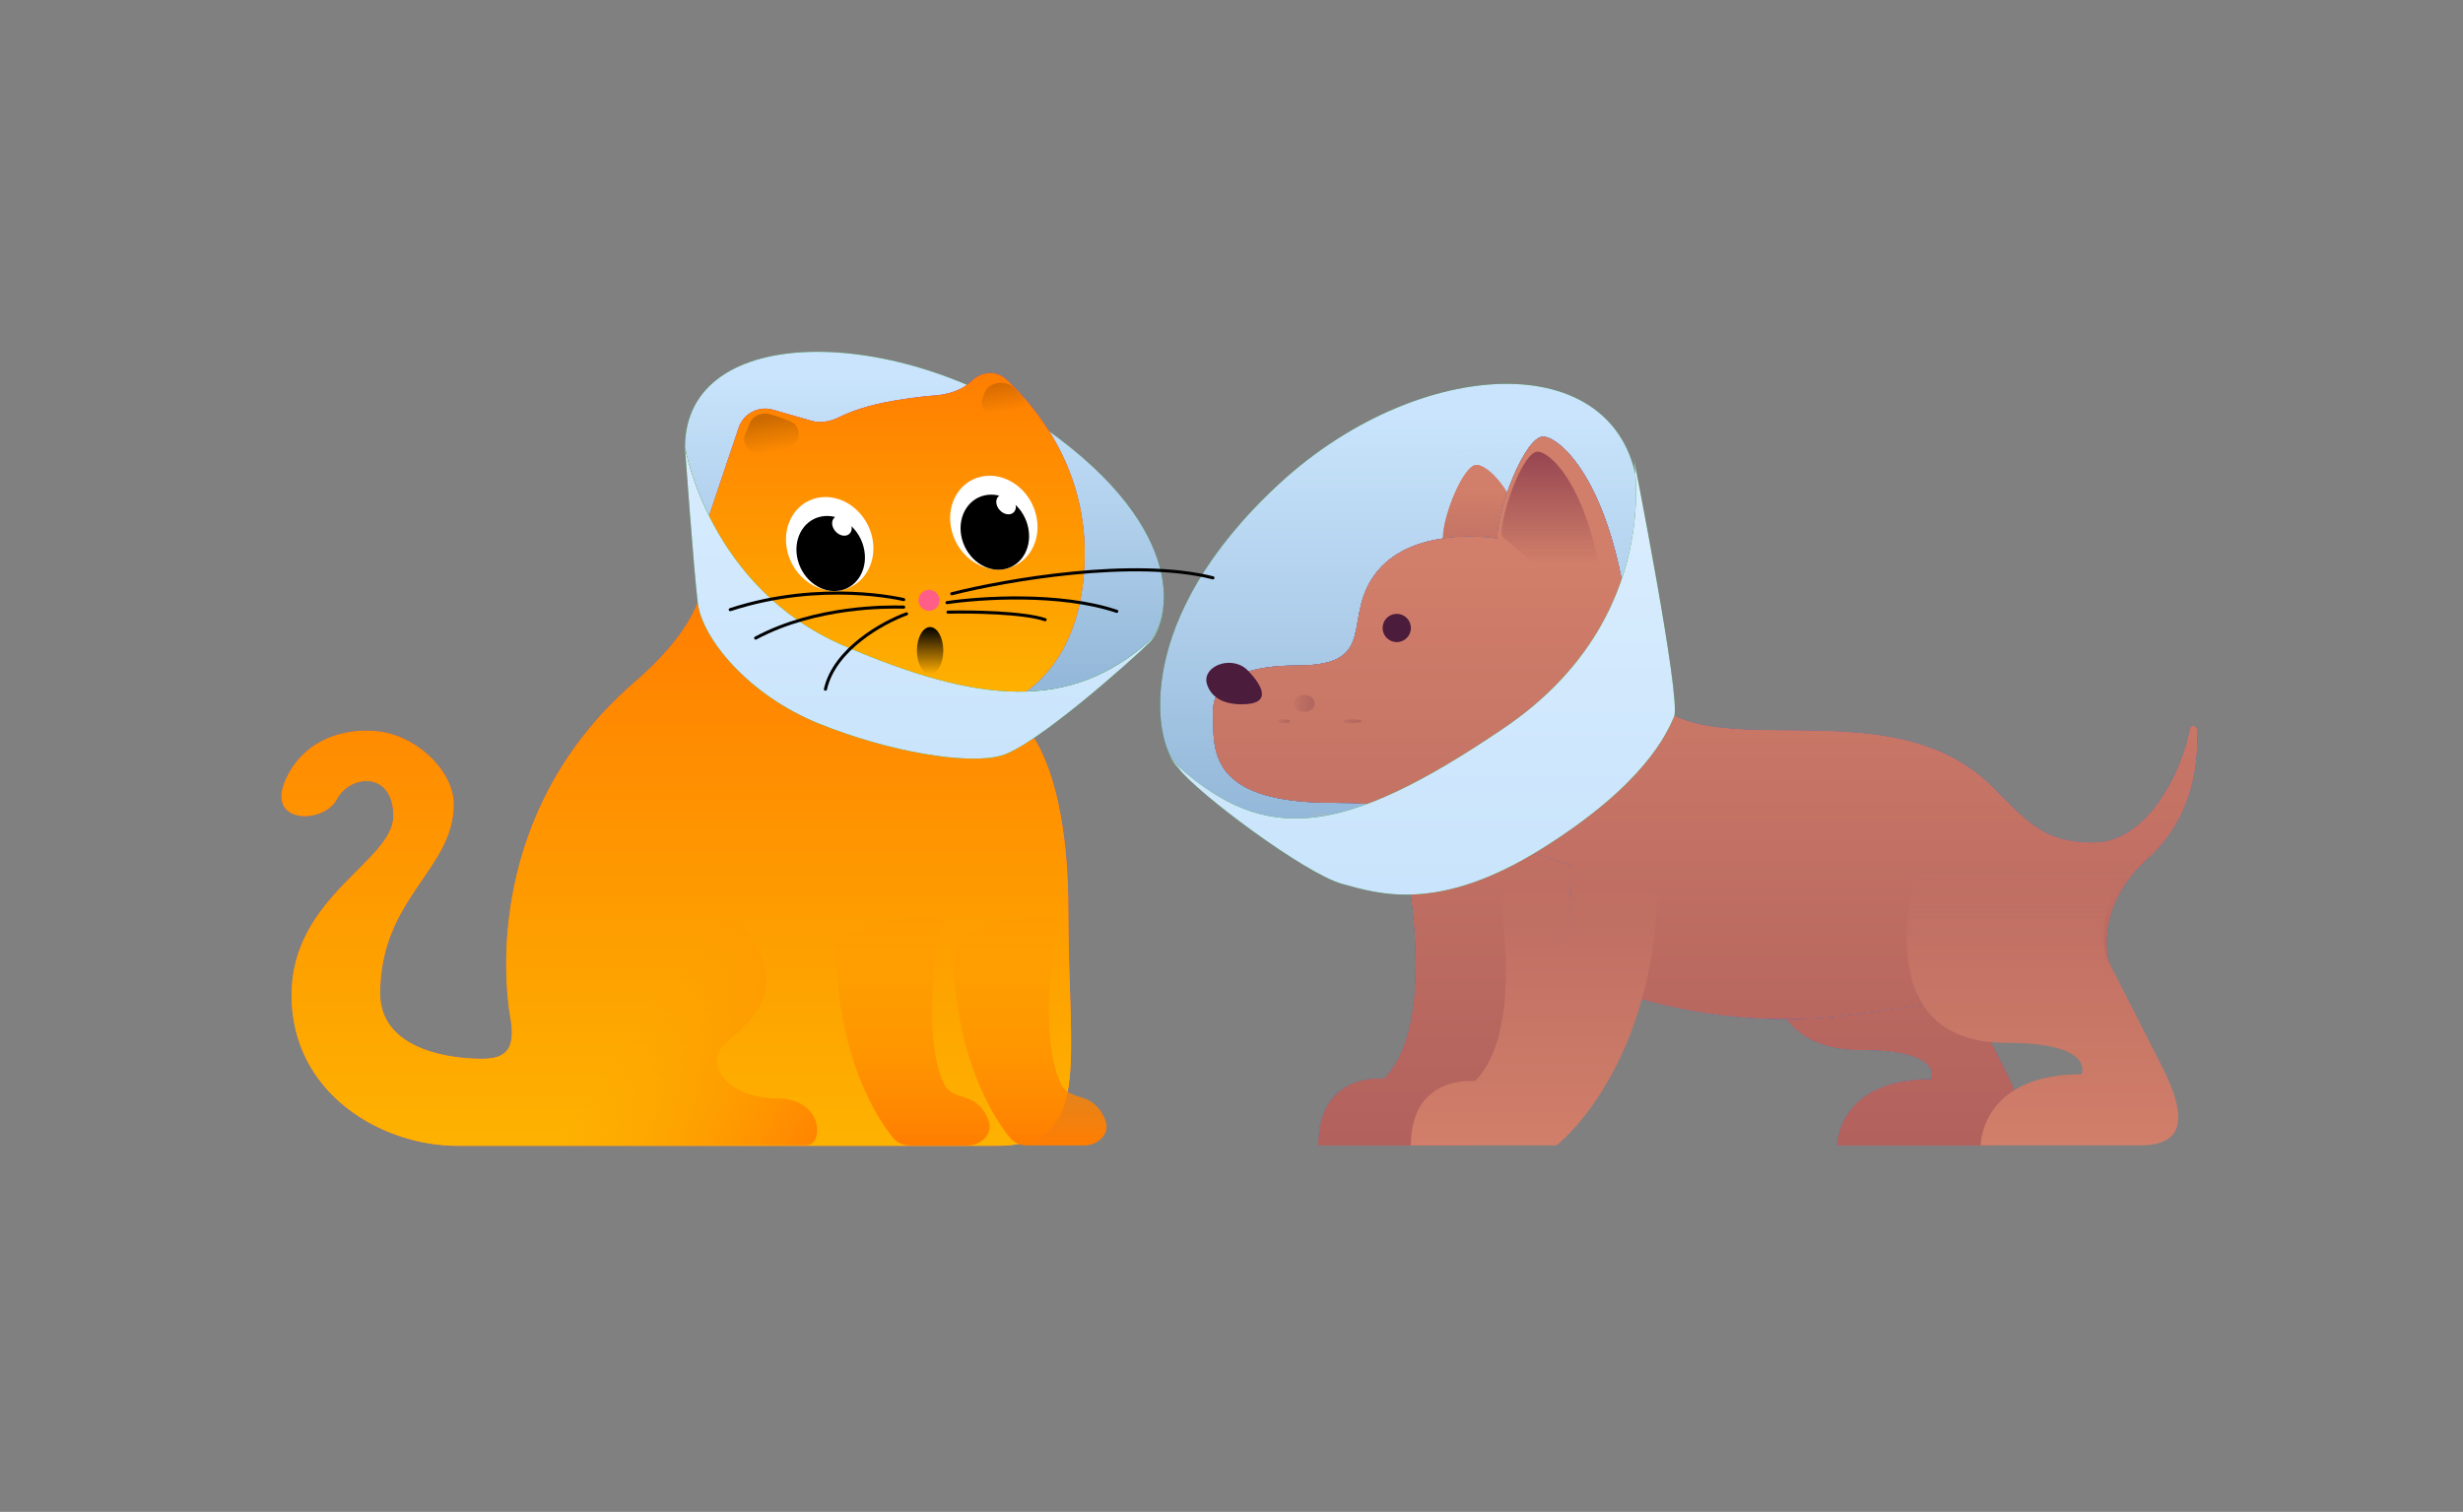 <svg width="215" height="132" viewBox="0 0 215 132" fill="none" xmlns="http://www.w3.org/2000/svg">
<rect x="0" y="0" width="215" height="132" fill="#808080" stroke="none"/>
<path d="M102.546 66.584C100.786 64.539 98.844 54.112 111.614 42.285C124.383 30.459 143.074 30.029 143.074 44.436C143.074 44.436 141.035 60.447 129.191 67.113C117.347 73.779 109.445 74.6 102.546 66.584Z" fill="#0B8B00"/>
<path d="M102.546 66.584C100.786 64.539 98.844 54.112 111.614 42.285C124.383 30.459 143.074 30.029 143.074 44.436C143.074 44.436 141.035 60.447 129.191 67.113C117.347 73.779 109.445 74.6 102.546 66.584Z" fill="url(#paint0_linear_1_668)"/>
<path d="M134.516 53.593C133.615 43.675 130.011 40.59 128.885 40.59C127.759 40.59 125.957 44.998 125.957 46.981L134.516 53.593Z" fill="#D17F6A"/>
<path d="M134.516 53.593C133.615 43.675 130.011 40.59 128.885 40.59C127.759 40.59 125.957 44.998 125.957 46.981L134.516 53.593Z" fill="url(#paint1_linear_1_668)"/>
<path d="M173.065 77.336C170.137 79.966 170.119 82.826 170.618 84.757C172.043 87.54 173.635 90.653 174.269 91.92C175.528 94.435 178.915 100.007 173.375 100.007H160.366C160.366 100.007 160.366 94.224 168.591 94.224C168.591 94.224 169.736 91.669 162.434 91.669C150.85 91.669 155.131 77.839 155.131 77.839" fill="#146FF4"/>
<path d="M173.065 77.336C170.137 79.966 170.119 82.826 170.618 84.757C172.043 87.54 173.635 90.653 174.269 91.92C175.528 94.435 178.915 100.007 173.375 100.007H160.366C160.366 100.007 160.366 94.224 168.591 94.224C168.591 94.224 169.736 91.669 162.434 91.669C150.85 91.669 155.131 77.839 155.131 77.839" fill="#0851C4"/>
<path d="M173.065 77.336C170.137 79.966 170.119 82.826 170.618 84.757C172.043 87.54 173.635 90.653 174.269 91.92C175.528 94.435 178.915 100.007 173.375 100.007H160.366C160.366 100.007 160.366 94.224 168.591 94.224C168.591 94.224 169.736 91.669 162.434 91.669C150.85 91.669 155.131 77.839 155.131 77.839" fill="#D17F6A"/>
<path d="M173.065 77.336C170.137 79.966 170.119 82.826 170.618 84.757C172.043 87.54 173.635 90.653 174.269 91.92C175.528 94.435 178.915 100.007 173.375 100.007H160.366C160.366 100.007 160.366 94.224 168.591 94.224C168.591 94.224 169.736 91.669 162.434 91.669C150.85 91.669 155.131 77.839 155.131 77.839" fill="url(#paint2_linear_1_668)"/>
<path d="M171.848 87.14L162.309 88.501C155.854 89.421 149.277 88.964 143.013 87.16C138.734 85.928 134.657 84.083 130.908 81.683L123.358 76.85C123.358 71.932 125.207 70.088 116.323 70.088C106.215 70.088 105.908 66.092 105.908 63.019C105.908 62.097 104.989 58.101 113.26 58.101C120.612 58.101 116.926 53.798 120.295 49.802C123.665 45.806 130.71 47.036 130.71 47.036C130.71 44.27 133.161 38.122 134.692 38.122C136.224 38.122 141.125 42.425 142.35 56.257C143.576 70.088 163.514 58.261 173.935 68.717C177.078 71.871 178.496 73.564 182.739 73.564C187.634 73.564 190.615 66.898 191.16 63.636C191.221 63.277 191.745 63.308 191.766 63.67C191.926 66.556 191.466 71.376 187.447 75.006C183.885 78.221 183.533 81.846 184.139 84.207" fill="#146FF4"/>
<path d="M171.848 87.14L162.309 88.501C155.854 89.421 149.277 88.964 143.013 87.16C138.734 85.928 134.657 84.083 130.908 81.683L123.358 76.85C123.358 71.932 125.207 70.088 116.323 70.088C106.215 70.088 105.908 66.092 105.908 63.019C105.908 62.097 104.989 58.101 113.26 58.101C120.612 58.101 116.926 53.798 120.295 49.802C123.665 45.806 130.71 47.036 130.71 47.036C130.71 44.27 133.161 38.122 134.692 38.122C136.224 38.122 141.125 42.425 142.35 56.257C143.576 70.088 163.514 58.261 173.935 68.717C177.078 71.871 178.496 73.564 182.739 73.564C187.634 73.564 190.615 66.898 191.16 63.636C191.221 63.277 191.745 63.308 191.766 63.67C191.926 66.556 191.466 71.376 187.447 75.006C183.885 78.221 183.533 81.846 184.139 84.207" fill="#0851C4"/>
<path d="M171.848 87.14L162.309 88.501C155.854 89.421 149.277 88.964 143.013 87.16C138.734 85.928 134.657 84.083 130.908 81.683L123.358 76.85C123.358 71.932 125.207 70.088 116.323 70.088C106.215 70.088 105.908 66.092 105.908 63.019C105.908 62.097 104.989 58.101 113.26 58.101C120.612 58.101 116.926 53.798 120.295 49.802C123.665 45.806 130.71 47.036 130.71 47.036C130.71 44.27 133.161 38.122 134.692 38.122C136.224 38.122 141.125 42.425 142.35 56.257C143.576 70.088 163.514 58.261 173.935 68.717C177.078 71.871 178.496 73.564 182.739 73.564C187.634 73.564 190.615 66.898 191.16 63.636C191.221 63.277 191.745 63.308 191.766 63.67C191.926 66.556 191.466 71.376 187.447 75.006C183.885 78.221 183.533 81.846 184.139 84.207" fill="#D17F6A"/>
<path d="M171.848 87.14L162.309 88.501C155.854 89.421 149.277 88.964 143.013 87.16C138.734 85.928 134.657 84.083 130.908 81.683L123.358 76.85C123.358 71.932 125.207 70.088 116.323 70.088C106.215 70.088 105.908 66.092 105.908 63.019C105.908 62.097 104.989 58.101 113.26 58.101C120.612 58.101 116.926 53.798 120.295 49.802C123.665 45.806 130.71 47.036 130.71 47.036C130.71 44.27 133.161 38.122 134.692 38.122C136.224 38.122 141.125 42.425 142.35 56.257C143.576 70.088 163.514 58.261 173.935 68.717C177.078 71.871 178.496 73.564 182.739 73.564C187.634 73.564 190.615 66.898 191.16 63.636C191.221 63.277 191.745 63.308 191.766 63.67C191.926 66.556 191.466 71.376 187.447 75.006C183.885 78.221 183.533 81.846 184.139 84.207" fill="url(#paint3_linear_1_668)"/>
<path d="M121.759 70.596C121.759 70.596 126.447 88.437 120.804 94.18C120.804 94.18 115.083 93.532 115.083 100.007H128.117C128.117 100.007 137.175 92.884 137.175 75.567" fill="#146FF4"/>
<path d="M121.759 70.596C121.759 70.596 126.447 88.437 120.804 94.18C120.804 94.18 115.083 93.532 115.083 100.007H128.117C128.117 100.007 137.175 92.884 137.175 75.567" fill="#0851C4"/>
<path d="M121.759 70.596C121.759 70.596 126.447 88.437 120.804 94.18C120.804 94.18 115.083 93.532 115.083 100.007H128.117C128.117 100.007 137.175 92.884 137.175 75.567" fill="#D17F6A"/>
<path d="M121.759 70.596C121.759 70.596 126.447 88.437 120.804 94.18C120.804 94.18 115.083 93.532 115.083 100.007H128.117C128.117 100.007 137.175 92.884 137.175 75.567" fill="url(#paint4_linear_1_668)"/>
<path d="M129.675 71.695C129.675 71.695 134.25 88.868 128.743 94.396C128.743 94.396 123.159 93.772 123.159 100.004H135.88C135.88 100.004 144.72 93.148 144.72 76.48" fill="url(#paint5_linear_1_668)"/>
<path d="M186.515 75.644C183.373 78.47 183.354 81.542 183.889 83.617C185.418 86.608 187.125 89.953 187.806 91.314C189.157 94.016 192.79 100.003 186.847 100.003H172.891C172.891 100.003 172.891 93.789 181.714 93.789C181.714 93.789 182.944 91.044 175.109 91.044C162.683 91.044 167.275 76.184 167.275 76.184" fill="url(#paint6_linear_1_668)"/>
<path d="M139.283 53.592C139.653 53.898 140.204 53.603 140.152 53.127C139.011 42.721 135.379 39.436 134.213 39.436C133.043 39.436 131.197 44.158 131.067 46.544C131.058 46.705 131.132 46.857 131.256 46.96L139.283 53.592Z" fill="url(#paint7_linear_1_668)"/>
<path d="M108.407 61.491C106.518 61.491 105.677 60.684 105.369 59.769C105.005 58.689 106.133 57.87 107.272 57.87C107.873 57.87 108.463 58.075 108.886 58.502C110.134 59.765 111.168 61.491 108.407 61.491Z" fill="#4B1C3C"/>
<mask id="mask0_1_668" style="mask-type:alpha" maskUnits="userSpaceOnUse" x="105" y="38" width="87" height="63">
<path d="M172.962 77.358C170.037 79.989 170.02 82.849 170.518 84.781C171.941 87.566 173.531 90.68 174.165 91.948C175.422 94.463 178.805 100.037 173.272 100.037H160.279C160.279 100.037 160.279 94.252 168.493 94.252C168.493 94.252 169.637 91.696 162.343 91.696C150.774 91.696 155.05 77.861 155.05 77.861" fill="#146FF4"/>
<path d="M172.962 77.358C170.037 79.989 170.02 82.849 170.518 84.781C171.941 87.566 173.531 90.68 174.165 91.948C175.422 94.463 178.805 100.037 173.272 100.037H160.279C160.279 100.037 160.279 94.252 168.493 94.252C168.493 94.252 169.637 91.696 162.343 91.696C150.774 91.696 155.05 77.861 155.05 77.861" fill="#0851C4"/>
<path d="M172.962 77.358C170.037 79.989 170.02 82.849 170.518 84.781C171.941 87.566 173.531 90.68 174.165 91.948C175.422 94.463 178.805 100.037 173.272 100.037H160.279C160.279 100.037 160.279 94.252 168.493 94.252C168.493 94.252 169.637 91.696 162.343 91.696C150.774 91.696 155.05 77.861 155.05 77.861" fill="#D17F6A"/>
<path d="M172.962 77.358C170.037 79.989 170.02 82.849 170.518 84.781C171.941 87.566 173.531 90.68 174.165 91.948C175.422 94.463 178.805 100.037 173.272 100.037H160.279C160.279 100.037 160.279 94.252 168.493 94.252C168.493 94.252 169.637 91.696 162.343 91.696C150.774 91.696 155.05 77.861 155.05 77.861" fill="url(#paint8_linear_1_668)"/>
<path d="M171.746 87.165L162.219 88.526C155.772 89.447 149.203 88.99 142.946 87.185C138.672 85.953 134.6 84.107 130.856 81.706L123.315 76.872C123.315 71.952 125.161 70.107 116.288 70.107C106.192 70.107 105.886 66.11 105.886 63.035C105.886 62.113 104.968 58.115 113.229 58.115C120.572 58.115 116.89 53.811 120.256 49.813C123.621 45.816 130.658 47.046 130.658 47.046C130.658 44.279 133.106 38.129 134.635 38.129C136.165 38.129 141.06 42.434 142.284 56.27C143.508 70.107 163.423 58.275 173.831 68.736C176.97 71.891 178.387 73.585 182.624 73.585C187.514 73.585 190.49 66.915 191.035 63.653C191.096 63.293 191.619 63.324 191.641 63.687C191.8 66.574 191.341 71.395 187.327 75.027C183.769 78.243 177.279 81.024 177.885 83.386" fill="#146FF4"/>
<path d="M171.746 87.165L162.219 88.526C155.772 89.447 149.203 88.99 142.946 87.185C138.672 85.953 134.6 84.107 130.856 81.706L123.315 76.872C123.315 71.952 125.161 70.107 116.288 70.107C106.192 70.107 105.886 66.11 105.886 63.035C105.886 62.113 104.968 58.115 113.229 58.115C120.572 58.115 116.89 53.811 120.256 49.813C123.621 45.816 130.658 47.046 130.658 47.046C130.658 44.279 133.106 38.129 134.635 38.129C136.165 38.129 141.06 42.434 142.284 56.27C143.508 70.107 163.423 58.275 173.831 68.736C176.97 71.891 178.387 73.585 182.624 73.585C187.514 73.585 190.49 66.915 191.035 63.653C191.096 63.293 191.619 63.324 191.641 63.687C191.8 66.574 191.341 71.395 187.327 75.027C183.769 78.243 177.279 81.024 177.885 83.386" fill="#0851C4"/>
<path d="M171.746 87.165L162.219 88.526C155.772 89.447 149.203 88.99 142.946 87.185C138.672 85.953 134.6 84.107 130.856 81.706L123.315 76.872C123.315 71.952 125.161 70.107 116.288 70.107C106.192 70.107 105.886 66.11 105.886 63.035C105.886 62.113 104.968 58.115 113.229 58.115C120.572 58.115 116.89 53.811 120.256 49.813C123.621 45.816 130.658 47.046 130.658 47.046C130.658 44.279 133.106 38.129 134.635 38.129C136.165 38.129 141.06 42.434 142.284 56.27C143.508 70.107 163.423 58.275 173.831 68.736C176.97 71.891 178.387 73.585 182.624 73.585C187.514 73.585 190.49 66.915 191.035 63.653C191.096 63.293 191.619 63.324 191.641 63.687C191.8 66.574 191.341 71.395 187.327 75.027C183.769 78.243 177.279 81.024 177.885 83.386" fill="#D17F6A"/>
<path d="M171.746 87.165L162.219 88.526C155.772 89.447 149.203 88.99 142.946 87.185C138.672 85.953 134.6 84.107 130.856 81.706L123.315 76.872C123.315 71.952 125.161 70.107 116.288 70.107C106.192 70.107 105.886 66.11 105.886 63.035C105.886 62.113 104.968 58.115 113.229 58.115C120.572 58.115 116.89 53.811 120.256 49.813C123.621 45.816 130.658 47.046 130.658 47.046C130.658 44.279 133.106 38.129 134.635 38.129C136.165 38.129 141.06 42.434 142.284 56.27C143.508 70.107 163.423 58.275 173.831 68.736C176.97 71.891 178.387 73.585 182.624 73.585C187.514 73.585 190.49 66.915 191.035 63.653C191.096 63.293 191.619 63.324 191.641 63.687C191.8 66.574 191.341 71.395 187.327 75.027C183.769 78.243 177.279 81.024 177.885 83.386" fill="url(#paint9_linear_1_668)"/>
<path d="M121.718 70.616C121.718 70.616 126.4 88.463 120.764 94.208C120.764 94.208 115.049 93.56 115.049 100.037H128.068C128.068 100.037 137.116 92.911 137.116 75.588" fill="#146FF4"/>
<path d="M121.718 70.616C121.718 70.616 126.4 88.463 120.764 94.208C120.764 94.208 115.049 93.56 115.049 100.037H128.068C128.068 100.037 137.116 92.911 137.116 75.588" fill="#0851C4"/>
<path d="M121.718 70.616C121.718 70.616 126.4 88.463 120.764 94.208C120.764 94.208 115.049 93.56 115.049 100.037H128.068C128.068 100.037 137.116 92.911 137.116 75.588" fill="#D17F6A"/>
<path d="M121.718 70.616C121.718 70.616 126.4 88.463 120.764 94.208C120.764 94.208 115.049 93.56 115.049 100.037H128.068C128.068 100.037 137.116 92.911 137.116 75.588" fill="url(#paint10_linear_1_668)"/>
</mask>
<g mask="url(#mask0_1_668)">
<path fill-rule="evenodd" clip-rule="evenodd" d="M113.336 73.49C135.844 76.524 145.206 63.948 147.008 56.851L144.384 56.185C142.918 61.96 134.831 73.656 113.697 70.807L113.336 73.49Z" fill="#FED33C"/>
</g>
<path opacity="0.2" d="M112.955 61.412C112.955 61.821 113.36 62.152 113.86 62.152C114.36 62.152 114.765 61.821 114.765 61.412C114.765 61.003 114.36 60.671 113.86 60.671C113.36 60.671 112.955 61.003 112.955 61.412Z" fill="url(#paint11_linear_1_668)"/>
<path opacity="0.2" d="M111.473 62.975C111.473 63.066 111.731 63.139 112.05 63.139C112.368 63.139 112.626 63.066 112.626 62.975C112.626 62.884 112.368 62.81 112.05 62.81C111.731 62.81 111.473 62.884 111.473 62.975Z" fill="url(#paint12_linear_1_668)"/>
<path opacity="0.2" d="M117.234 62.975C117.234 63.066 117.603 63.139 118.057 63.139C118.512 63.139 118.88 63.066 118.88 62.975C118.88 62.884 118.512 62.81 118.057 62.81C117.603 62.81 117.234 62.884 117.234 62.975Z" fill="url(#paint13_linear_1_668)"/>
<path d="M120.691 54.827C120.691 55.509 121.243 56.062 121.925 56.062C122.607 56.062 123.16 55.509 123.16 54.827C123.16 54.145 122.607 53.593 121.925 53.593C121.243 53.593 120.691 54.145 120.691 54.827Z" fill="#4B1C3C"/>
<path d="M44.542 88.785C44.048 86.008 42.314 70.87 55.405 59.548C61.659 54.14 61.33 50.631 61.33 50.631C61.33 50.631 70.218 64.957 77.624 63.934C85.031 62.911 89.145 63.057 89.145 63.057C89.145 63.057 93.26 66.127 93.26 79.576C93.26 93.025 95.4 100.041 87.006 100.041C78.612 100.041 46.517 100.041 39.934 100.041C33.35 100.041 25.45 95.51 25.45 86.885C25.45 78.26 34.338 75.19 34.338 71.243C34.338 67.296 30.552 67.588 29.4 69.781C28.248 71.974 23.146 71.974 24.956 68.027C26.767 64.08 30.937 63.452 33.515 63.934C36.642 64.519 39.605 67.442 39.605 70.22C39.605 75.921 33.186 78.406 33.186 86.739C33.186 91.27 38.452 92.44 42.073 92.44C44.213 92.44 45.036 91.563 44.542 88.785Z" fill="#7B22F3"/>
<path d="M44.542 88.785C44.048 86.008 42.314 70.87 55.405 59.548C61.659 54.14 61.33 50.631 61.33 50.631C61.33 50.631 70.218 64.957 77.624 63.934C85.031 62.911 89.145 63.057 89.145 63.057C89.145 63.057 93.26 66.127 93.26 79.576C93.26 93.025 95.4 100.041 87.006 100.041C78.612 100.041 46.517 100.041 39.934 100.041C33.35 100.041 25.45 95.51 25.45 86.885C25.45 78.26 34.338 75.19 34.338 71.243C34.338 67.296 30.552 67.588 29.4 69.781C28.248 71.974 23.146 71.974 24.956 68.027C26.767 64.08 30.937 63.452 33.515 63.934C36.642 64.519 39.605 67.442 39.605 70.22C39.605 75.921 33.186 78.406 33.186 86.739C33.186 91.27 38.452 92.44 42.073 92.44C44.213 92.44 45.036 91.563 44.542 88.785Z" fill="url(#paint14_linear_1_668)"/>
<path d="M44.542 88.785C44.048 86.008 42.314 70.87 55.405 59.548C61.659 54.14 61.33 50.631 61.33 50.631C61.33 50.631 70.218 64.957 77.624 63.934C85.031 62.911 89.145 63.057 89.145 63.057C89.145 63.057 93.26 66.127 93.26 79.576C93.26 93.025 95.4 100.041 87.006 100.041C78.612 100.041 46.517 100.041 39.934 100.041C33.35 100.041 25.45 95.51 25.45 86.885C25.45 78.26 34.338 75.19 34.338 71.243C34.338 67.296 30.552 67.588 29.4 69.781C28.248 71.974 23.146 71.974 24.956 68.027C26.767 64.08 30.937 63.452 33.515 63.934C36.642 64.519 39.605 67.442 39.605 70.22C39.605 75.921 33.186 78.406 33.186 86.739C33.186 91.27 38.452 92.44 42.073 92.44C44.213 92.44 45.036 91.563 44.542 88.785Z" fill="url(#paint15_linear_1_668)"/>
<path d="M100.322 55.981C102.082 54.418 104.023 46.452 91.254 37.417C78.484 28.381 59.793 28.053 59.793 39.06C59.793 39.06 61.833 51.292 73.676 56.385C85.52 61.478 93.422 62.105 100.322 55.981Z" fill="#0B8B00"/>
<path d="M100.322 55.981C102.082 54.418 104.023 46.452 91.254 37.417C78.484 28.381 59.793 28.053 59.793 39.06C59.793 39.06 61.833 51.292 73.676 56.385C85.52 61.478 93.422 62.105 100.322 55.981Z" fill="url(#paint16_linear_1_668)"/>
<path d="M61.767 45.77C61.766 45.531 61.811 45.288 61.887 45.061L64.483 37.336C64.899 36.101 66.213 35.411 67.465 35.771L70.846 36.741C71.648 36.971 72.525 36.783 73.272 36.412C74.217 35.942 75.804 35.339 78.229 34.948C79.749 34.702 80.824 34.582 81.583 34.531C82.629 34.459 83.857 34.116 84.639 33.417L84.924 33.163C85.763 32.412 87.001 32.342 87.828 33.107C90.22 35.322 94.685 40.5 94.685 48.287C94.685 57.189 89.988 60.282 88.457 61.054C88.148 61.209 87.818 61.252 87.475 61.214C83.838 60.811 61.843 57.874 61.767 45.77Z" fill="#7B22F3"/>
<path d="M61.767 45.77C61.766 45.531 61.811 45.288 61.887 45.061L64.483 37.336C64.899 36.101 66.213 35.411 67.465 35.771L70.846 36.741C71.648 36.971 72.525 36.783 73.272 36.412C74.217 35.942 75.804 35.339 78.229 34.948C79.749 34.702 80.824 34.582 81.583 34.531C82.629 34.459 83.857 34.116 84.639 33.417L84.924 33.163C85.763 32.412 87.001 32.342 87.828 33.107C90.22 35.322 94.685 40.5 94.685 48.287C94.685 57.189 89.988 60.282 88.457 61.054C88.148 61.209 87.818 61.252 87.475 61.214C83.838 60.811 61.843 57.874 61.767 45.77Z" fill="url(#paint17_linear_1_668)"/>
<path d="M61.767 45.77C61.766 45.531 61.811 45.288 61.887 45.061L64.483 37.336C64.899 36.101 66.213 35.411 67.465 35.771L70.846 36.741C71.648 36.971 72.525 36.783 73.272 36.412C74.217 35.942 75.804 35.339 78.229 34.948C79.749 34.702 80.824 34.582 81.583 34.531C82.629 34.459 83.857 34.116 84.639 33.417L84.924 33.163C85.763 32.412 87.001 32.342 87.828 33.107C90.22 35.322 94.685 40.5 94.685 48.287C94.685 57.189 89.988 60.282 88.457 61.054C88.148 61.209 87.818 61.252 87.475 61.214C83.838 60.811 61.843 57.874 61.767 45.77Z" fill="url(#paint18_linear_1_668)"/>
<path fill-rule="evenodd" clip-rule="evenodd" d="M87.029 53.65C85.406 53.56 83.768 53.557 82.756 53.581C82.682 53.583 82.62 53.524 82.618 53.449C82.616 53.374 82.675 53.312 82.75 53.31C83.768 53.286 85.413 53.289 87.044 53.38C88.67 53.47 90.299 53.647 91.273 53.975C91.344 53.999 91.382 54.076 91.358 54.147C91.334 54.218 91.257 54.256 91.186 54.232C90.251 53.917 88.657 53.74 87.029 53.65Z" fill="black"/>
<path d="M101.597 51.958C101.633 53.981 100.965 55.409 100.321 55.98C93.422 62.105 85.52 61.477 73.676 56.384C61.867 51.307 59.805 39.131 59.793 39.06C59.793 39.071 59.793 39.081 59.793 39.092C59.793 39.092 60.534 49.481 60.905 52.615C61.275 55.748 65.351 60.696 71.464 63.169C77.577 65.643 84.431 66.798 87.395 65.973C90.359 65.148 98.695 57.727 100.363 56.078C100.977 55.47 101.642 54.012 101.597 51.958Z" fill="#0B8B00"/>
<path d="M101.597 51.958C101.633 53.981 100.965 55.409 100.321 55.98C93.422 62.105 85.52 61.477 73.676 56.384C61.867 51.307 59.805 39.131 59.793 39.06C59.793 39.071 59.793 39.081 59.793 39.092C59.793 39.092 60.534 49.481 60.905 52.615C61.275 55.748 65.351 60.696 71.464 63.169C77.577 65.643 84.431 66.798 87.395 65.973C90.359 65.148 98.695 57.727 100.363 56.078C100.977 55.47 101.642 54.012 101.597 51.958Z" fill="url(#paint19_linear_1_668)"/>
<path d="M83.261 33.132C79.191 31.54 75.03 30.713 71.364 30.714C75.031 30.715 79.192 31.542 83.261 33.132Z" fill="#0B8B00"/>
<path d="M83.261 33.132C79.191 31.54 75.03 30.713 71.364 30.714C75.031 30.715 79.192 31.542 83.261 33.132Z" fill="url(#paint20_linear_1_668)"/>
<path d="M101.928 65.44C101.928 65.44 102.208 66.333 102.912 66.958C110.463 73.654 117.144 73.176 131.307 63.547C145.469 53.919 142.568 39.889 142.581 39.812C142.581 39.823 142.581 39.835 142.581 39.847C142.581 39.847 146.778 61.078 146.138 62.56C145.497 64.041 143.568 68.485 134.581 74.101C125.593 79.716 120.388 78.068 117.144 77.166C113.9 76.265 104.479 69.225 102.867 67.065C102.194 66.4 101.928 65.44 101.928 65.44Z" fill="#0B8B00"/>
<path d="M101.928 65.44C101.928 65.44 102.208 66.333 102.912 66.958C110.463 73.654 117.144 73.176 131.307 63.547C145.469 53.919 142.568 39.889 142.581 39.812C142.581 39.823 142.581 39.835 142.581 39.847C142.581 39.847 146.778 61.078 146.138 62.56C145.497 64.041 143.568 68.485 134.581 74.101C125.593 79.716 120.388 78.068 117.144 77.166C113.9 76.265 104.479 69.225 102.867 67.065C102.194 66.4 101.928 65.44 101.928 65.44Z" fill="url(#paint21_linear_1_668)"/>
<path d="M121.669 41.256C126.124 39.516 130.678 38.611 134.69 38.612C130.677 38.613 126.123 39.517 121.669 41.256Z" fill="#0B8B00"/>
<path d="M121.669 41.256C126.124 39.516 130.678 38.611 134.69 38.612C130.677 38.613 126.123 39.517 121.669 41.256Z" fill="url(#paint22_linear_1_668)"/>
<path d="M90.416 44.858C91.006 47.078 89.845 49.221 87.822 49.645C85.799 50.07 83.68 48.614 83.09 46.395C82.5 44.175 83.662 42.032 85.684 41.608C87.707 41.183 89.826 42.639 90.416 44.858Z" fill="white"/>
<path d="M76.088 46.72C76.678 48.939 75.517 51.083 73.494 51.507C71.471 51.931 69.352 50.476 68.762 48.257C68.172 46.037 69.333 43.894 71.356 43.469C73.379 43.045 75.498 44.5 76.088 46.72Z" fill="white"/>
<path d="M89.705 45.864C90.179 47.644 89.28 49.355 87.698 49.687C86.116 50.019 84.45 48.845 83.976 47.066C83.503 45.286 84.402 43.574 85.984 43.242C87.566 42.91 89.232 44.084 89.705 45.864Z" fill="white"/>
<path d="M89.705 45.864C90.179 47.644 89.28 49.355 87.698 49.687C86.116 50.019 84.45 48.845 83.976 47.066C83.503 45.286 84.402 43.574 85.984 43.242C87.566 42.91 89.232 44.084 89.705 45.864Z" fill="url(#paint23_linear_1_668)"/>
<path d="M75.377 47.725C75.851 49.505 74.952 51.217 73.37 51.549C71.788 51.881 70.122 50.707 69.648 48.927C69.175 47.147 70.074 45.435 71.656 45.103C73.238 44.772 74.904 45.945 75.377 47.725Z" fill="white"/>
<path d="M75.377 47.725C75.851 49.505 74.952 51.217 73.37 51.549C71.788 51.881 70.122 50.707 69.648 48.927C69.175 47.147 70.074 45.435 71.656 45.103C73.238 44.772 74.904 45.945 75.377 47.725Z" fill="url(#paint24_linear_1_668)"/>
<path d="M88.498 43.684C88.787 44.126 88.72 44.64 88.347 44.833C87.974 45.026 87.437 44.824 87.147 44.383C86.857 43.941 86.925 43.426 87.298 43.233C87.671 43.041 88.208 43.242 88.498 43.684Z" fill="white"/>
<path d="M74.169 45.549C74.459 45.991 74.391 46.506 74.018 46.699C73.645 46.891 73.108 46.69 72.819 46.248C72.529 45.806 72.597 45.292 72.969 45.099C73.343 44.906 73.88 45.108 74.169 45.549Z" fill="white"/>
<path d="M82.493 78.369C82.493 78.369 79.986 89.717 82.44 94.706C82.771 95.377 83.555 95.627 84.273 95.838C84.991 96.049 85.852 96.578 86.305 97.87C86.702 98.999 85.651 100.004 84.455 100.004H79.416C78.867 100.004 78.34 99.797 77.991 99.373C76.566 97.64 72.96 92.246 72.96 82.026" fill="url(#paint25_linear_1_668)"/>
<path d="M92.697 78.369C92.697 78.369 90.191 89.717 92.645 94.706C92.975 95.377 93.759 95.627 94.477 95.838C95.195 96.049 96.056 96.578 96.51 97.87C96.906 98.999 95.856 100.004 94.66 100.004H89.621C89.071 100.004 88.545 99.797 88.196 99.373C86.77 97.64 83.165 92.246 83.165 82.026" fill="url(#paint26_linear_1_668)"/>
<path d="M81.01 51.506C81.761 51.433 82.272 52.25 81.879 52.894C81.584 53.376 80.927 53.478 80.5 53.108C79.892 52.582 80.21 51.583 81.01 51.506Z" fill="#FF5E88"/>
<path fill-rule="evenodd" clip-rule="evenodd" d="M93.671 50.173C89.433 50.589 85.469 51.374 83.116 51.969C83.043 51.987 82.97 51.944 82.951 51.871C82.933 51.799 82.977 51.725 83.049 51.707C85.414 51.108 89.392 50.321 93.644 49.903C97.893 49.486 102.432 49.435 105.911 50.318C105.984 50.336 106.028 50.41 106.009 50.482C105.991 50.555 105.917 50.599 105.845 50.58C102.412 49.709 97.911 49.756 93.671 50.173Z" fill="black"/>
<path fill-rule="evenodd" clip-rule="evenodd" d="M89.313 52.345C86.594 52.308 84.128 52.532 82.691 52.749C82.617 52.761 82.548 52.71 82.537 52.636C82.526 52.562 82.577 52.493 82.651 52.482C84.102 52.262 86.582 52.037 89.317 52.074C92.05 52.112 95.048 52.412 97.527 53.247C97.598 53.271 97.636 53.347 97.612 53.418C97.588 53.489 97.511 53.527 97.441 53.503C95 52.681 92.034 52.382 89.313 52.345Z" fill="black"/>
<path fill-rule="evenodd" clip-rule="evenodd" d="M78.741 52.868C78.806 52.869 78.855 52.87 78.885 52.87C78.96 52.87 79.02 52.931 79.02 53.005C79.02 53.08 78.96 53.141 78.885 53.141C78.854 53.141 78.805 53.14 78.739 53.139C77.583 53.119 71.29 53.011 66.029 55.829C65.963 55.864 65.881 55.84 65.846 55.774C65.81 55.708 65.835 55.626 65.901 55.59C71.23 52.736 77.592 52.848 78.741 52.868Z" fill="black"/>
<path fill-rule="evenodd" clip-rule="evenodd" d="M79.259 53.548C79.285 53.618 79.248 53.696 79.178 53.721C78.175 54.083 76.616 54.843 75.212 55.948C73.806 57.054 72.572 58.491 72.187 60.202C72.17 60.275 72.098 60.321 72.025 60.304C71.952 60.288 71.906 60.215 71.923 60.143C72.328 58.345 73.617 56.859 75.045 55.735C76.474 54.61 78.059 53.836 79.086 53.467C79.156 53.441 79.234 53.478 79.259 53.548Z" fill="black"/>
<path opacity="0.2" d="M85.778 34.7L85.96 34.267C86.354 33.328 87.781 33.13 88.531 33.878L88.553 33.9C88.769 34.116 88.978 34.324 89.189 34.545C89.921 35.31 89.251 36.416 88.12 36.416L87.119 36.416C86.121 36.416 85.429 35.531 85.778 34.7Z" fill="url(#paint27_linear_1_668)"/>
<path opacity="0.2" d="M65.048 37.9L65.46 36.92C65.722 36.297 66.483 35.953 67.194 36.162C67.966 36.388 68.525 36.587 68.987 36.784C70.163 37.284 69.837 38.929 68.567 39.195L66.718 39.582C65.605 39.815 64.649 38.852 65.048 37.9Z" fill="url(#paint28_linear_1_668)"/>
<path fill-rule="evenodd" clip-rule="evenodd" d="M78.918 52.219C78.918 52.219 78.918 52.219 78.886 52.35L78.853 52.482L78.852 52.481L78.849 52.481L78.834 52.477C78.821 52.474 78.801 52.469 78.774 52.463C78.721 52.451 78.642 52.434 78.539 52.413C78.331 52.37 78.025 52.312 77.633 52.251C76.848 52.128 75.716 51.992 74.334 51.937C71.568 51.828 67.799 52.047 63.786 53.356C63.715 53.379 63.638 53.34 63.615 53.269C63.592 53.198 63.631 53.122 63.702 53.099C67.753 51.777 71.556 51.557 74.344 51.667C75.739 51.722 76.881 51.859 77.675 51.984C78.072 52.046 78.382 52.104 78.593 52.147C78.699 52.169 78.779 52.187 78.834 52.199C78.862 52.205 78.882 52.21 78.897 52.214L78.912 52.218L78.917 52.218L78.918 52.219ZM79.017 52.383C78.999 52.455 78.926 52.5 78.853 52.482L78.886 52.35L78.918 52.219C78.991 52.237 79.035 52.31 79.017 52.383Z" fill="black"/>
<path d="M42.347 99.987C48.931 99.987 56.62 99.987 65.014 99.987C65.014 99.987 68.879 99.987 70.403 99.987C71.927 99.987 71.927 95.894 67.812 95.894C63.697 95.894 61.229 92.97 63.368 91.07C65.508 89.169 70.281 85.661 63.039 79.229C55.797 72.797 46.557 83.724 46.557 83.724C46.557 83.724 50.201 93.556 48.391 93.849C46.58 94.141 42.347 99.987 42.347 99.987Z" fill="url(#paint29_linear_1_668)"/>
<path d="M82.342 56.805C82.342 57.941 81.826 58.862 81.19 58.862C80.553 58.862 80.038 57.941 80.038 56.805C80.038 55.669 80.553 54.748 81.19 54.748C81.826 54.748 82.342 55.669 82.342 56.805Z" fill="url(#paint30_linear_1_668)"/>
<defs>
<linearGradient id="paint0_linear_1_668" x1="122.173" y1="71.207" x2="122.173" y2="36.287" gradientUnits="userSpaceOnUse">
<stop stop-color="#94B8D9"/>
<stop offset="1" stop-color="#C9E4FC"/>
</linearGradient>
<linearGradient id="paint1_linear_1_668" x1="130.237" y1="42.851" x2="130.237" y2="63.062" gradientUnits="userSpaceOnUse">
<stop stop-color="#D17F6A"/>
<stop offset="1" stop-color="#964651"/>
</linearGradient>
<linearGradient id="paint2_linear_1_668" x1="145.767" y1="48.885" x2="145.767" y2="145.075" gradientUnits="userSpaceOnUse">
<stop stop-color="#D17F6A"/>
<stop offset="1" stop-color="#964651"/>
</linearGradient>
<linearGradient id="paint3_linear_1_668" x1="145.767" y1="48.885" x2="145.767" y2="145.075" gradientUnits="userSpaceOnUse">
<stop stop-color="#D17F6A"/>
<stop offset="1" stop-color="#964651"/>
</linearGradient>
<linearGradient id="paint4_linear_1_668" x1="145.767" y1="48.885" x2="145.767" y2="145.075" gradientUnits="userSpaceOnUse">
<stop stop-color="#D17F6A"/>
<stop offset="1" stop-color="#964651"/>
</linearGradient>
<linearGradient id="paint5_linear_1_668" x1="133.94" y1="76.618" x2="133.94" y2="100.004" gradientUnits="userSpaceOnUse">
<stop stop-color="#C27164" stop-opacity="0"/>
<stop offset="0.276" stop-color="#C27164"/>
<stop offset="1" stop-color="#D17F6A"/>
</linearGradient>
<linearGradient id="paint6_linear_1_668" x1="178.296" y1="75.035" x2="178.296" y2="100.003" gradientUnits="userSpaceOnUse">
<stop stop-color="#C27164" stop-opacity="0"/>
<stop offset="0.276" stop-color="#C27164"/>
<stop offset="1" stop-color="#D17F6A"/>
</linearGradient>
<linearGradient id="paint7_linear_1_668" x1="135.668" y1="39.436" x2="135.668" y2="49.321" gradientUnits="userSpaceOnUse">
<stop stop-color="#964651"/>
<stop offset="1" stop-color="#964651" stop-opacity="0"/>
</linearGradient>
<linearGradient id="paint8_linear_1_668" x1="145.697" y1="48.896" x2="145.697" y2="145.122" gradientUnits="userSpaceOnUse">
<stop stop-color="#D17F6A"/>
<stop offset="1" stop-color="#964651"/>
</linearGradient>
<linearGradient id="paint9_linear_1_668" x1="145.697" y1="48.896" x2="145.697" y2="145.122" gradientUnits="userSpaceOnUse">
<stop stop-color="#D17F6A"/>
<stop offset="1" stop-color="#964651"/>
</linearGradient>
<linearGradient id="paint10_linear_1_668" x1="145.697" y1="48.896" x2="145.697" y2="145.122" gradientUnits="userSpaceOnUse">
<stop stop-color="#D17F6A"/>
<stop offset="1" stop-color="#964651"/>
</linearGradient>
<linearGradient id="paint11_linear_1_668" x1="114.765" y1="61.412" x2="112.351" y2="61.412" gradientUnits="userSpaceOnUse">
<stop stop-color="#4B1C3C"/>
<stop offset="1" stop-color="#4B1C3C" stop-opacity="0"/>
</linearGradient>
<linearGradient id="paint12_linear_1_668" x1="112.626" y1="62.975" x2="111.185" y2="62.975" gradientUnits="userSpaceOnUse">
<stop stop-color="#4B1C3C"/>
<stop offset="1" stop-color="#4B1C3C" stop-opacity="0"/>
</linearGradient>
<linearGradient id="paint13_linear_1_668" x1="119.292" y1="62.975" x2="115.589" y2="62.975" gradientUnits="userSpaceOnUse">
<stop stop-color="#4B1C3C"/>
<stop offset="1" stop-color="#4B1C3C" stop-opacity="0"/>
</linearGradient>
<linearGradient id="paint14_linear_1_668" x1="59.038" y1="50.631" x2="59.038" y2="100.041" gradientUnits="userSpaceOnUse">
<stop stop-color="#FF7D01"/>
<stop offset="1" stop-color="#FEB200"/>
</linearGradient>
<linearGradient id="paint15_linear_1_668" x1="59.038" y1="50.631" x2="59.038" y2="100.041" gradientUnits="userSpaceOnUse">
<stop stop-color="#FF7D01"/>
<stop offset="1" stop-color="#FEB200"/>
</linearGradient>
<linearGradient id="paint16_linear_1_668" x1="80.694" y1="59.513" x2="80.694" y2="32.834" gradientUnits="userSpaceOnUse">
<stop stop-color="#94B8D9"/>
<stop offset="1" stop-color="#C9E4FC"/>
</linearGradient>
<linearGradient id="paint17_linear_1_668" x1="78.226" y1="31.883" x2="78.226" y2="61.266" gradientUnits="userSpaceOnUse">
<stop stop-color="#FEB200" stop-opacity="0"/>
<stop offset="1" stop-color="#FF7D01"/>
</linearGradient>
<linearGradient id="paint18_linear_1_668" x1="78.226" y1="31.883" x2="78.226" y2="61.266" gradientUnits="userSpaceOnUse">
<stop stop-color="#FF7D01"/>
<stop offset="1" stop-color="#FEB200"/>
</linearGradient>
<linearGradient id="paint19_linear_1_668" x1="80.694" y1="20.002" x2="80.694" y2="66.237" gradientUnits="userSpaceOnUse">
<stop stop-color="#E2F1FF"/>
<stop offset="1" stop-color="#C9E4FC"/>
</linearGradient>
<linearGradient id="paint20_linear_1_668" x1="80.694" y1="20.002" x2="80.694" y2="66.237" gradientUnits="userSpaceOnUse">
<stop stop-color="#E2F1FF"/>
<stop offset="1" stop-color="#C9E4FC"/>
</linearGradient>
<linearGradient id="paint21_linear_1_668" x1="124.478" y1="26.898" x2="124.478" y2="77.455" gradientUnits="userSpaceOnUse">
<stop stop-color="#E2F1FF"/>
<stop offset="1" stop-color="#C9E4FC"/>
</linearGradient>
<linearGradient id="paint22_linear_1_668" x1="124.478" y1="26.898" x2="124.478" y2="77.455" gradientUnits="userSpaceOnUse">
<stop stop-color="#E2F1FF"/>
<stop offset="1" stop-color="#C9E4FC"/>
</linearGradient>
<linearGradient id="paint23_linear_1_668" x1="83.961" y1="45.17" x2="83.667" y2="43.767" gradientUnits="userSpaceOnUse">
<stop/>
<stop offset="1"/>
</linearGradient>
<linearGradient id="paint24_linear_1_668" x1="69.633" y1="47.032" x2="69.339" y2="45.629" gradientUnits="userSpaceOnUse">
<stop/>
<stop offset="1"/>
</linearGradient>
<linearGradient id="paint25_linear_1_668" x1="79.791" y1="78.369" x2="79.791" y2="100.004" gradientUnits="userSpaceOnUse">
<stop stop-color="#FE9C00" stop-opacity="0"/>
<stop offset="1" stop-color="#FF7D01"/>
</linearGradient>
<linearGradient id="paint26_linear_1_668" x1="89.995" y1="78.369" x2="89.995" y2="100.004" gradientUnits="userSpaceOnUse">
<stop stop-color="#FE9C00" stop-opacity="0"/>
<stop offset="1" stop-color="#FF7D01"/>
</linearGradient>
<linearGradient id="paint27_linear_1_668" x1="87.279" y1="32.907" x2="87.803" y2="35.899" gradientUnits="userSpaceOnUse">
<stop/>
<stop offset="1" stop-opacity="0"/>
</linearGradient>
<linearGradient id="paint28_linear_1_668" x1="66.336" y1="36.619" x2="66.859" y2="39.61" gradientUnits="userSpaceOnUse">
<stop/>
<stop offset="1" stop-opacity="0"/>
</linearGradient>
<linearGradient id="paint29_linear_1_668" x1="55.926" y1="88.649" x2="72.796" y2="100.335" gradientUnits="userSpaceOnUse">
<stop stop-color="#FE9C00" stop-opacity="0"/>
<stop offset="1" stop-color="#FF7D01"/>
</linearGradient>
<linearGradient id="paint30_linear_1_668" x1="81.19" y1="54.748" x2="81.19" y2="58.862" gradientUnits="userSpaceOnUse">
<stop/>
<stop offset="1" stop-opacity="0"/>
</linearGradient>
</defs>
</svg>
